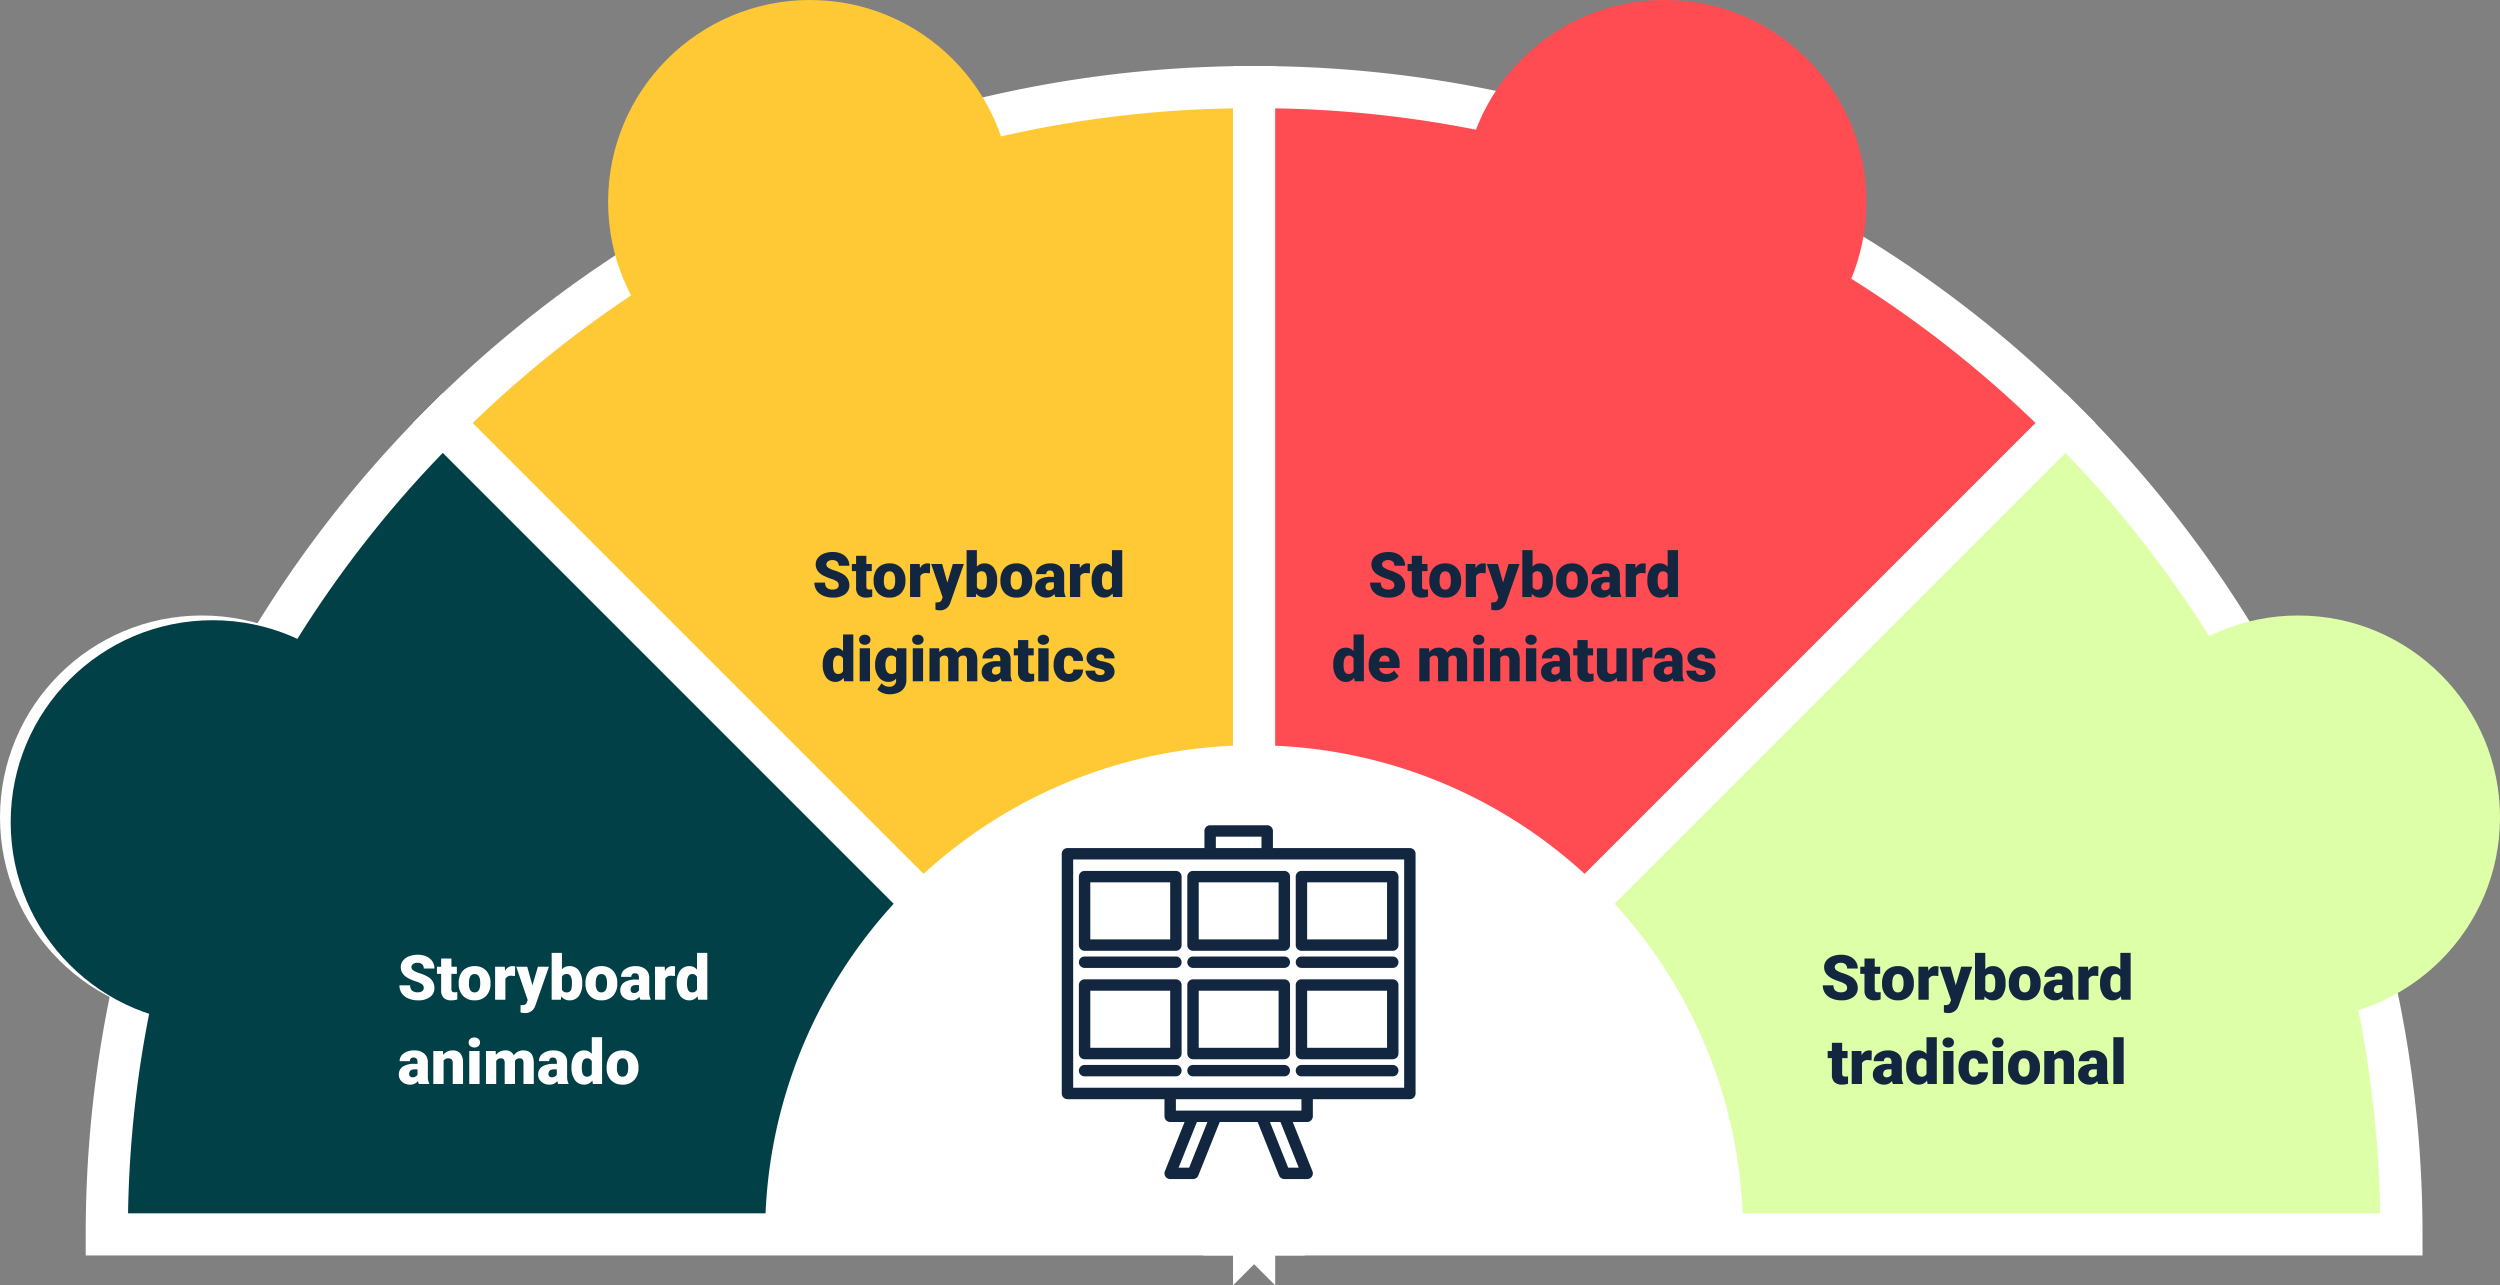 <svg xmlns="http://www.w3.org/2000/svg" width="800.773" height="411.698" viewBox="0 0 800.773 411.698">
  <rect x="0" y="0" width="800.773" height="411.698" fill="#808080" stroke="none"/>
  <g id="Grupo_58423" data-name="Grupo 58423" transform="translate(-276.242 -508.998)">
    <g id="Grupo_58420" data-name="Grupo 58420">
      <g id="Grupo_58419" data-name="Grupo 58419">
        <g id="Grupo_57265" data-name="Grupo 57265" transform="translate(117.192 361.005)">
          <g id="Grupo_57224" data-name="Grupo 57224" transform="translate(186.502 169.138)">
            <g id="Grupo_57220" data-name="Grupo 57220" transform="translate(104.78)">
              <path id="Trazado_102978" data-name="Trazado 102978" d="M422.573,118.786A366.341,366.341,0,0,0,162.652,226.362L422.573,486.283Z" transform="translate(-153.103 -112.034)" fill="#ffc935"/>
              <path id="Trazado_102979" data-name="Trazado 102979" d="M435.391,506.876,159.169,230.651l4.773-4.773c70.648-70.651,164.651-109.556,264.7-109.556h6.752ZM178.31,230.7,421.886,474.272V129.888A358.182,358.182,0,0,0,178.31,230.7Z" transform="translate(-159.169 -116.323)" fill="#fff"/>
            </g>
            <g id="Grupo_57221" data-name="Grupo 57221" transform="translate(367.497)">
              <path id="Trazado_102980" data-name="Trazado 102980" d="M517.386,226.362A366.343,366.343,0,0,0,257.462,118.786v367.5Z" transform="translate(-250.71 -112.034)" fill="#ff4b52"/>
              <path id="Trazado_102981" data-name="Trazado 102981" d="M255,506.876V116.323h6.752c100.045,0,194.051,38.9,264.7,109.556l4.773,4.773Zm13.5-376.988V474.272L512.083,230.7A358.194,358.194,0,0,0,268.5,129.888Z" transform="translate(-254.999 -116.323)" fill="#fff"/>
            </g>
            <g id="Grupo_57222" data-name="Grupo 57222" transform="translate(0 104.78)">
              <path id="Trazado_102982" data-name="Trazado 102982" d="M230.988,158.026A366.336,366.336,0,0,0,123.412,417.947h367.5Z" transform="translate(-116.66 -148.477)" fill="#004046"/>
              <path id="Trazado_102983" data-name="Trazado 102983" d="M511.5,430.765H120.949v-6.749c0-100.048,38.9-194.051,109.553-264.7l4.776-4.776Zm-376.988-13.5H478.9L235.321,173.684A358.169,358.169,0,0,0,134.514,417.263Z" transform="translate(-120.949 -154.543)" fill="#fff"/>
            </g>
            <g id="Grupo_57223" data-name="Grupo 57223" transform="translate(357.949 104.78)">
              <path id="Trazado_102984" data-name="Trazado 102984" d="M624.962,417.947A366.337,366.337,0,0,0,517.386,158.026L257.462,417.947Z" transform="translate(-241.161 -148.477)" fill="#ddffa7"/>
              <path id="Trazado_102985" data-name="Trazado 102985" d="M642.069,430.765H251.516L527.741,154.543l4.776,4.776c70.646,70.646,109.553,164.649,109.553,264.7Zm-357.949-13.5H628.5A358.194,358.194,0,0,0,527.7,173.684Z" transform="translate(-251.516 -154.543)" fill="#fff"/>
            </g>
          </g>
          <path id="Trazado_102986" data-name="Trazado 102986" d="M467.744,241.554A156.634,156.634,0,0,0,200.328,352.334H513.6A156.139,156.139,0,0,0,467.744,241.554Z" transform="translate(203.791 191.053)" fill="#fff"/>
          <g id="Grupo_57227" data-name="Grupo 57227" transform="translate(159.05 345.141)">
            <circle id="Elipse_4181" data-name="Elipse 4181" cx="64.669" cy="64.669" r="64.669" fill="#fff"/>
          </g>
          <g id="Grupo_57229" data-name="Grupo 57229" transform="translate(830.485 345.141)">
            <circle id="Elipse_4183" data-name="Elipse 4183" cx="64.669" cy="64.669" r="64.669" fill="#ddffa7"/>
          </g>
          <g id="Grupo_57230" data-name="Grupo 57230" transform="translate(353.832 147.994)">
            <circle id="Elipse_4185" data-name="Elipse 4185" cx="64.669" cy="64.669" r="64.669" transform="translate(0)" fill="#ffc935"/>
          </g>
          <g id="Grupo_57232" data-name="Grupo 57232" transform="translate(614.839 135.291)">
            <circle id="Elipse_4187" data-name="Elipse 4187" cx="64.669" cy="64.669" r="64.669" transform="translate(12.703 12.703)" fill="#ff4b52"/>
          </g>
        </g>
        <g id="Grupo_58418" data-name="Grupo 58418">
          <g id="Grupo_57227-2" data-name="Grupo 57227" transform="translate(279.662 707.664)">
            <circle id="Elipse_4181-2" data-name="Elipse 4181" cx="64.669" cy="64.669" r="64.669" fill="#004046"/>
          </g>
        </g>
      </g>
      <g id="storyboard_1_" data-name="storyboard (1)" transform="translate(608.333 765.333)">
        <path id="Trazado_102994" data-name="Trazado 102994" d="M119.506,15.312H75.635V9.828A1.828,1.828,0,0,0,73.807,8H55.527A1.828,1.828,0,0,0,53.7,9.828v5.484H9.828A1.828,1.828,0,0,0,8,17.14V93.914a1.828,1.828,0,0,0,1.828,1.828H40.9v5.484a1.828,1.828,0,0,0,1.828,1.828h4.611l-6.309,15.773a1.828,1.828,0,0,0,1.7,2.507h7.312a1.829,1.829,0,0,0,1.7-1.149l6.853-17.13H70.74l6.853,17.13a1.829,1.829,0,0,0,1.7,1.149H86.6a1.828,1.828,0,0,0,1.7-2.507l-6.309-15.773H86.6a1.828,1.828,0,0,0,1.828-1.828V95.742h31.075a1.828,1.828,0,0,0,1.828-1.828V17.14A1.828,1.828,0,0,0,119.506,15.312ZM57.355,11.656H71.979v3.656H57.355ZM48.8,117.678H45.432l5.849-14.624h3.373Zm35.1,0H80.529L74.68,103.054h3.373Zm.873-18.28H44.559V95.742H84.775Zm32.9-7.312H11.656V18.968H117.678Z" fill="#12263f"/>
        <path id="Trazado_102995" data-name="Trazado 102995" d="M184,73.828V95.764a1.828,1.828,0,0,0,1.828,1.828h29.247a1.828,1.828,0,0,0,1.828-1.828V73.828A1.828,1.828,0,0,0,215.075,72H185.828A1.828,1.828,0,0,0,184,73.828Zm3.656,1.828h25.592v18.28H187.656Z" transform="translate(-135.785 -49.376)" fill="#12263f"/>
        <path id="Trazado_102996" data-name="Trazado 102996" d="M63.075,72H33.828A1.828,1.828,0,0,0,32,73.828V95.764a1.828,1.828,0,0,0,1.828,1.828H63.075A1.828,1.828,0,0,0,64.9,95.764V73.828A1.828,1.828,0,0,0,63.075,72ZM61.247,93.936H35.656V75.656H61.247Z" transform="translate(-18.516 -49.376)" fill="#12263f"/>
        <path id="Trazado_102997" data-name="Trazado 102997" d="M337.828,97.592h29.247a1.828,1.828,0,0,0,1.828-1.828V73.828A1.828,1.828,0,0,0,367.075,72H337.828A1.828,1.828,0,0,0,336,73.828V95.764A1.828,1.828,0,0,0,337.828,97.592Zm1.828-21.936h25.592v18.28H339.656Z" transform="translate(-253.053 -49.376)" fill="#12263f"/>
        <path id="Trazado_102998" data-name="Trazado 102998" d="M215.075,192H185.828a1.828,1.828,0,1,0,0,3.656h29.247a1.828,1.828,0,1,0,0-3.656Z" transform="translate(-135.785 -141.957)" fill="#12263f"/>
        <path id="Trazado_102999" data-name="Trazado 102999" d="M63.075,192H33.828a1.828,1.828,0,1,0,0,3.656H63.075a1.828,1.828,0,1,0,0-3.656Z" transform="translate(-18.516 -141.957)" fill="#12263f"/>
        <path id="Trazado_103000" data-name="Trazado 103000" d="M337.828,195.656h29.247a1.828,1.828,0,0,0,0-3.656H337.828a1.828,1.828,0,0,0,0,3.656Z" transform="translate(-253.053 -141.957)" fill="#12263f"/>
        <path id="Trazado_103001" data-name="Trazado 103001" d="M215.075,224H185.828A1.828,1.828,0,0,0,184,225.828v21.936a1.828,1.828,0,0,0,1.828,1.828h29.247a1.828,1.828,0,0,0,1.828-1.828V225.828A1.828,1.828,0,0,0,215.075,224Zm-1.828,21.936H187.656v-18.28h25.592Z" transform="translate(-135.785 -166.645)" fill="#12263f"/>
        <path id="Trazado_103002" data-name="Trazado 103002" d="M63.075,224H33.828A1.828,1.828,0,0,0,32,225.828v21.936a1.828,1.828,0,0,0,1.828,1.828H63.075a1.828,1.828,0,0,0,1.828-1.828V225.828A1.828,1.828,0,0,0,63.075,224Zm-1.828,21.936H35.656v-18.28H61.247Z" transform="translate(-18.516 -166.645)" fill="#12263f"/>
        <path id="Trazado_103003" data-name="Trazado 103003" d="M337.828,249.592h29.247a1.828,1.828,0,0,0,1.828-1.828V225.828A1.828,1.828,0,0,0,367.075,224H337.828A1.828,1.828,0,0,0,336,225.828v21.936A1.828,1.828,0,0,0,337.828,249.592Zm1.828-21.936h25.592v18.28H339.656Z" transform="translate(-253.053 -166.645)" fill="#12263f"/>
        <path id="Trazado_103004" data-name="Trazado 103004" d="M215.075,344H185.828a1.828,1.828,0,1,0,0,3.656h29.247a1.828,1.828,0,1,0,0-3.656Z" transform="translate(-135.785 -259.225)" fill="#12263f"/>
        <path id="Trazado_103005" data-name="Trazado 103005" d="M63.075,344H33.828a1.828,1.828,0,1,0,0,3.656H63.075a1.828,1.828,0,1,0,0-3.656Z" transform="translate(-18.516 -259.225)" fill="#12263f"/>
        <path id="Trazado_103006" data-name="Trazado 103006" d="M337.828,347.656h29.247a1.828,1.828,0,0,0,0-3.656H337.828a1.828,1.828,0,0,0,0,3.656Z" transform="translate(-253.053 -259.225)" fill="#12263f"/>
      </g>
    </g>
    <g id="Grupo_58422" data-name="Grupo 58422" transform="translate(-45.439 105.218)">
      <path id="Trazado_105216" data-name="Trazado 105216" d="M8.408-3.779a1.408,1.408,0,0,0-.532-1.172,6.615,6.615,0,0,0-1.87-.869,17.941,17.941,0,0,1-2.187-.869Q1.055-8.047,1.055-10.42A3.345,3.345,0,0,1,1.743-12.5a4.453,4.453,0,0,1,1.948-1.406,7.582,7.582,0,0,1,2.832-.5,6.632,6.632,0,0,1,2.749.547,4.352,4.352,0,0,1,1.89,1.558A4.068,4.068,0,0,1,11.836-10H8.418a1.719,1.719,0,0,0-.532-1.348,2.075,2.075,0,0,0-1.44-.479A2.339,2.339,0,0,0,5-11.421a1.243,1.243,0,0,0-.532,1.03,1.252,1.252,0,0,0,.586.991,7.389,7.389,0,0,0,2.061.918A12.623,12.623,0,0,1,9.531-7.461a4.07,4.07,0,0,1,2.3,3.662A3.472,3.472,0,0,1,10.43-.869,6.255,6.255,0,0,1,6.572.2a7.653,7.653,0,0,1-3.13-.62,4.719,4.719,0,0,1-2.109-1.7A4.428,4.428,0,0,1,.625-4.609H4.063a2.181,2.181,0,0,0,.591,1.685,2.793,2.793,0,0,0,1.919.542,2.206,2.206,0,0,0,1.343-.366A1.209,1.209,0,0,0,8.408-3.779Zm8.867-9.414v2.627h1.738v2.285H17.275v4.834a1.234,1.234,0,0,0,.215.83,1.152,1.152,0,0,0,.85.234,4.828,4.828,0,0,0,.82-.059V-.088A6.074,6.074,0,0,1,17.3.2a3.448,3.448,0,0,1-2.51-.8,3.282,3.282,0,0,1-.811-2.432V-8.281H12.637v-2.285h1.348v-2.627ZM19.6-5.381A6.236,6.236,0,0,1,20.215-8.2a4.4,4.4,0,0,1,1.768-1.9,5.323,5.323,0,0,1,2.705-.664,4.858,4.858,0,0,1,3.74,1.47,5.64,5.64,0,0,1,1.367,4v.117a5.472,5.472,0,0,1-1.372,3.921A4.871,4.871,0,0,1,24.707.2a4.927,4.927,0,0,1-3.623-1.353,5.29,5.29,0,0,1-1.475-3.667Zm3.291.205a3.932,3.932,0,0,0,.459,2.148,1.529,1.529,0,0,0,1.357.684q1.758,0,1.8-2.705v-.332q0-2.842-1.816-2.842-1.65,0-1.787,2.451ZM37.637-7.588l-1.084-.078a1.947,1.947,0,0,0-1.992.977V0H31.27V-10.566h3.086l.107,1.357a2.548,2.548,0,0,1,2.314-1.553,3.209,3.209,0,0,1,.918.117Zm5.586,2.979,1.758-5.957h3.525L44.2,1.768l-.186.449a3.272,3.272,0,0,1-3.242,2.051,5.158,5.158,0,0,1-1.357-.195V1.729h.43a2.251,2.251,0,0,0,1.06-.2A1.216,1.216,0,0,0,41.445.81l.264-.7L38.037-10.566h3.516ZM59.17-5.2A6.44,6.44,0,0,1,58.1-1.2,3.6,3.6,0,0,1,55.068.2a3.122,3.122,0,0,1-2.6-1.279L52.334,0H49.385V-15h3.291v5.283a3.013,3.013,0,0,1,2.373-1.045A3.6,3.6,0,0,1,58.1-9.346,6.473,6.473,0,0,1,59.17-5.361Zm-3.3-.21a4.3,4.3,0,0,0-.405-2.169,1.366,1.366,0,0,0-1.245-.648,1.576,1.576,0,0,0-1.543.848v4.192a1.585,1.585,0,0,0,1.563.838,1.4,1.4,0,0,0,1.475-1.131A8.121,8.121,0,0,0,55.869-5.405Zm4.336.024A6.236,6.236,0,0,1,60.82-8.2a4.4,4.4,0,0,1,1.768-1.9,5.323,5.323,0,0,1,2.705-.664,4.858,4.858,0,0,1,3.74,1.47,5.64,5.64,0,0,1,1.367,4v.117a5.472,5.472,0,0,1-1.372,3.921A4.871,4.871,0,0,1,65.313.2a4.927,4.927,0,0,1-3.623-1.353,5.29,5.29,0,0,1-1.475-3.667Zm3.291.205a3.932,3.932,0,0,0,.459,2.148,1.529,1.529,0,0,0,1.357.684q1.758,0,1.8-2.705v-.332q0-2.842-1.816-2.842-1.65,0-1.787,2.451ZM77.8,0a3.716,3.716,0,0,1-.312-.947A3.06,3.06,0,0,1,74.951.2a3.749,3.749,0,0,1-2.539-.9,2.875,2.875,0,0,1-1.045-2.271,2.955,2.955,0,0,1,1.27-2.6,6.468,6.468,0,0,1,3.691-.879h1.016v-.559q0-1.462-1.26-1.462a1.03,1.03,0,0,0-1.172,1.158H71.621a2.95,2.95,0,0,1,1.3-2.487,5.479,5.479,0,0,1,3.325-.956,4.8,4.8,0,0,1,3.193.986,3.429,3.429,0,0,1,1.2,2.705v4.678a4.79,4.79,0,0,0,.449,2.227V0ZM75.742-2.148a1.836,1.836,0,0,0,1.021-.264,1.653,1.653,0,0,0,.581-.6V-4.7h-.957q-1.719,0-1.719,1.543a.942.942,0,0,0,.3.728A1.1,1.1,0,0,0,75.742-2.148ZM88.857-7.588l-1.084-.078a1.947,1.947,0,0,0-1.992.977V0H82.49V-10.566h3.086l.107,1.357A2.548,2.548,0,0,1,88-10.762a3.209,3.209,0,0,1,.918.117Zm.586,2.227a6.455,6.455,0,0,1,1.084-3.955,3.568,3.568,0,0,1,3.027-1.445,3.035,3.035,0,0,1,2.383,1.113V-15h3.3V0H96.279l-.166-1.133A3.116,3.116,0,0,1,93.535.2,3.562,3.562,0,0,1,90.547-1.25,6.659,6.659,0,0,1,89.443-5.361Zm3.291.205q0,2.813,1.641,2.813a1.62,1.62,0,0,0,1.563-.918V-7.285a1.576,1.576,0,0,0-1.543-.937q-1.523,0-1.65,2.461ZM6.875,27a3.716,3.716,0,0,1-.312-.947A3.06,3.06,0,0,1,4.023,27.2a3.749,3.749,0,0,1-2.539-.9A2.875,2.875,0,0,1,.439,24.021a2.955,2.955,0,0,1,1.27-2.6A6.468,6.468,0,0,1,5.4,20.545H6.416v-.559q0-1.462-1.26-1.462a1.03,1.03,0,0,0-1.172,1.158H.693A2.95,2.95,0,0,1,2,17.194a5.479,5.479,0,0,1,3.325-.956,4.8,4.8,0,0,1,3.193.986,3.429,3.429,0,0,1,1.2,2.705v4.678a4.79,4.79,0,0,0,.449,2.227V27ZM4.814,24.852a1.836,1.836,0,0,0,1.021-.264,1.653,1.653,0,0,0,.581-.6V22.3H5.459q-1.719,0-1.719,1.543a.942.942,0,0,0,.3.728A1.1,1.1,0,0,0,4.814,24.852Zm9.746-8.418.107,1.24a3.583,3.583,0,0,1,3.018-1.436,3.015,3.015,0,0,1,2.466.986A4.7,4.7,0,0,1,21,20.193V27H17.7V20.33a1.783,1.783,0,0,0-.322-1.177,1.491,1.491,0,0,0-1.172-.376,1.569,1.569,0,0,0-1.436.762V27H11.475V16.434ZM26.289,27h-3.3V16.434h3.3Zm-3.5-13.3A1.482,1.482,0,0,1,23.3,12.54a2.149,2.149,0,0,1,2.637,0,1.577,1.577,0,0,1,0,2.319,2.149,2.149,0,0,1-2.637,0A1.482,1.482,0,0,1,22.793,13.7Zm8.633,2.734.107,1.24a3.633,3.633,0,0,1,3.018-1.436,2.675,2.675,0,0,1,2.705,1.592,3.517,3.517,0,0,1,3.105-1.592q3.213,0,3.3,3.887V27h-3.3V20.33a2.014,2.014,0,0,0-.273-1.182,1.164,1.164,0,0,0-1-.371,1.559,1.559,0,0,0-1.455.869l.01.137V27h-3.3V20.35a2.117,2.117,0,0,0-.264-1.2,1.161,1.161,0,0,0-1.006-.371,1.578,1.578,0,0,0-1.445.869V27H28.34V16.434ZM51.494,27a3.716,3.716,0,0,1-.312-.947A3.06,3.06,0,0,1,48.643,27.2a3.749,3.749,0,0,1-2.539-.9,2.875,2.875,0,0,1-1.045-2.271,2.955,2.955,0,0,1,1.27-2.6,6.468,6.468,0,0,1,3.691-.879h1.016v-.559q0-1.462-1.26-1.462A1.03,1.03,0,0,0,48.6,19.681H45.313a2.95,2.95,0,0,1,1.3-2.487,5.479,5.479,0,0,1,3.325-.956,4.8,4.8,0,0,1,3.193.986,3.429,3.429,0,0,1,1.2,2.705v4.678a4.79,4.79,0,0,0,.449,2.227V27Zm-2.061-2.148a1.836,1.836,0,0,0,1.021-.264,1.653,1.653,0,0,0,.581-.6V22.3h-.957q-1.719,0-1.719,1.543a.942.942,0,0,0,.3.728A1.1,1.1,0,0,0,49.434,24.852Zm6.309-3.213a6.455,6.455,0,0,1,1.084-3.955,3.568,3.568,0,0,1,3.027-1.445,3.035,3.035,0,0,1,2.383,1.113V12h3.3V27H62.578l-.166-1.133A3.116,3.116,0,0,1,59.834,27.2a3.562,3.562,0,0,1-2.988-1.445A6.659,6.659,0,0,1,55.742,21.639Zm3.291.205q0,2.813,1.641,2.813a1.62,1.62,0,0,0,1.563-.918V19.715a1.576,1.576,0,0,0-1.543-.937q-1.523,0-1.65,2.461Zm7.959-.225a6.236,6.236,0,0,1,.615-2.817,4.4,4.4,0,0,1,1.768-1.9,5.323,5.323,0,0,1,2.705-.664,4.858,4.858,0,0,1,3.74,1.47,5.64,5.64,0,0,1,1.367,4v.117a5.472,5.472,0,0,1-1.372,3.921A4.871,4.871,0,0,1,72.1,27.2a4.927,4.927,0,0,1-3.623-1.353A5.29,5.29,0,0,1,67,22.176Zm3.291.205a3.932,3.932,0,0,0,.459,2.148,1.529,1.529,0,0,0,1.357.684q1.758,0,1.8-2.705v-.332q0-2.842-1.816-2.842-1.65,0-1.787,2.451Z" transform="translate(449 724)" fill="#fff"/>
      <path id="Trazado_105215" data-name="Trazado 105215" d="M-41.685-3.779a1.408,1.408,0,0,0-.532-1.172,6.615,6.615,0,0,0-1.87-.869,17.942,17.942,0,0,1-2.187-.869q-2.764-1.357-2.764-3.73A3.345,3.345,0,0,1-48.35-12.5,4.453,4.453,0,0,1-46.4-13.911a7.582,7.582,0,0,1,2.832-.5,6.632,6.632,0,0,1,2.749.547,4.352,4.352,0,0,1,1.89,1.558A4.068,4.068,0,0,1-38.257-10h-3.418a1.719,1.719,0,0,0-.532-1.348,2.075,2.075,0,0,0-1.44-.479,2.339,2.339,0,0,0-1.45.405,1.243,1.243,0,0,0-.532,1.03,1.252,1.252,0,0,0,.586.991,7.389,7.389,0,0,0,2.061.918,12.623,12.623,0,0,1,2.422,1.021,4.07,4.07,0,0,1,2.3,3.662,3.472,3.472,0,0,1-1.406,2.93A6.255,6.255,0,0,1-43.521.2a7.653,7.653,0,0,1-3.13-.62,4.719,4.719,0,0,1-2.109-1.7,4.428,4.428,0,0,1-.708-2.485h3.438a2.181,2.181,0,0,0,.591,1.685,2.793,2.793,0,0,0,1.919.542,2.206,2.206,0,0,0,1.343-.366A1.209,1.209,0,0,0-41.685-3.779Zm8.867-9.414v2.627h1.738v2.285h-1.738v4.834a1.234,1.234,0,0,0,.215.83,1.152,1.152,0,0,0,.85.234,4.828,4.828,0,0,0,.82-.059V-.088A6.074,6.074,0,0,1-32.788.2a3.448,3.448,0,0,1-2.51-.8,3.282,3.282,0,0,1-.811-2.432V-8.281h-1.348v-2.285h1.348v-2.627Zm2.324,7.813A6.236,6.236,0,0,1-29.878-8.2a4.4,4.4,0,0,1,1.768-1.9,5.323,5.323,0,0,1,2.705-.664,4.858,4.858,0,0,1,3.74,1.47,5.64,5.64,0,0,1,1.367,4v.117A5.472,5.472,0,0,1-21.67-1.255,4.871,4.871,0,0,1-25.386.2a4.927,4.927,0,0,1-3.623-1.353,5.29,5.29,0,0,1-1.475-3.667Zm3.291.205a3.932,3.932,0,0,0,.459,2.148,1.529,1.529,0,0,0,1.357.684q1.758,0,1.8-2.705v-.332q0-2.842-1.816-2.842-1.65,0-1.787,2.451Zm14.746-2.412-1.084-.078a1.947,1.947,0,0,0-1.992.977V0h-3.291V-10.566h3.086l.107,1.357a2.548,2.548,0,0,1,2.314-1.553,3.209,3.209,0,0,1,.918.117ZM-6.87-4.609l1.758-5.957h3.525L-5.894,1.768l-.186.449A3.272,3.272,0,0,1-9.321,4.268a5.158,5.158,0,0,1-1.357-.195V1.729h.43a2.251,2.251,0,0,0,1.06-.2A1.216,1.216,0,0,0-8.647.81l.264-.7-3.672-10.673H-8.54ZM9.077-5.2A6.44,6.44,0,0,1,8-1.2,3.6,3.6,0,0,1,4.976.2a3.122,3.122,0,0,1-2.6-1.279L2.241,0H-.708V-15H2.583v5.283a3.013,3.013,0,0,1,2.373-1.045A3.6,3.6,0,0,1,8-9.346,6.473,6.473,0,0,1,9.077-5.361Zm-3.3-.21a4.3,4.3,0,0,0-.405-2.169,1.366,1.366,0,0,0-1.245-.648,1.576,1.576,0,0,0-1.543.848v4.192a1.585,1.585,0,0,0,1.563.838A1.4,1.4,0,0,0,5.62-3.475,8.121,8.121,0,0,0,5.776-5.405Zm4.336.024A6.236,6.236,0,0,1,10.728-8.2,4.4,4.4,0,0,1,12.5-10.1a5.323,5.323,0,0,1,2.705-.664,4.858,4.858,0,0,1,3.74,1.47,5.64,5.64,0,0,1,1.367,4v.117a5.472,5.472,0,0,1-1.372,3.921A4.871,4.871,0,0,1,15.22.2,4.927,4.927,0,0,1,11.6-1.157a5.29,5.29,0,0,1-1.475-3.667Zm3.291.205a3.932,3.932,0,0,0,.459,2.148,1.529,1.529,0,0,0,1.357.684q1.758,0,1.8-2.705v-.332q0-2.842-1.816-2.842-1.65,0-1.787,2.451ZM27.71,0A3.716,3.716,0,0,1,27.4-.947,3.06,3.06,0,0,1,24.858.2a3.749,3.749,0,0,1-2.539-.9,2.875,2.875,0,0,1-1.045-2.271,2.955,2.955,0,0,1,1.27-2.6,6.468,6.468,0,0,1,3.691-.879h1.016v-.559q0-1.462-1.26-1.462a1.03,1.03,0,0,0-1.172,1.158H21.528a2.95,2.95,0,0,1,1.3-2.487,5.479,5.479,0,0,1,3.325-.956,4.8,4.8,0,0,1,3.193.986,3.429,3.429,0,0,1,1.2,2.705v4.678A4.79,4.79,0,0,0,31-.166V0ZM25.649-2.148a1.836,1.836,0,0,0,1.021-.264,1.653,1.653,0,0,0,.581-.6V-4.7h-.957q-1.719,0-1.719,1.543a.942.942,0,0,0,.3.728A1.1,1.1,0,0,0,25.649-2.148ZM38.765-7.588l-1.084-.078a1.947,1.947,0,0,0-1.992.977V0H32.4V-10.566h3.086l.107,1.357a2.548,2.548,0,0,1,2.314-1.553,3.209,3.209,0,0,1,.918.117Zm.586,2.227a6.455,6.455,0,0,1,1.084-3.955,3.568,3.568,0,0,1,3.027-1.445,3.035,3.035,0,0,1,2.383,1.113V-15h3.3V0H46.187l-.166-1.133A3.116,3.116,0,0,1,43.442.2,3.562,3.562,0,0,1,40.454-1.25,6.659,6.659,0,0,1,39.351-5.361Zm3.291.205q0,2.813,1.641,2.813a1.62,1.62,0,0,0,1.563-.918V-7.285A1.576,1.576,0,0,0,44.3-8.223q-1.523,0-1.65,2.461ZM-46.787,21.639A6.455,6.455,0,0,1-45.7,17.684a3.568,3.568,0,0,1,3.027-1.445,3.035,3.035,0,0,1,2.383,1.113V12h3.3V27h-2.959l-.166-1.133A3.116,3.116,0,0,1-42.7,27.2a3.562,3.562,0,0,1-2.988-1.445A6.659,6.659,0,0,1-46.787,21.639Zm3.291.205q0,2.813,1.641,2.813a1.62,1.62,0,0,0,1.563-.918V19.715a1.576,1.576,0,0,0-1.543-.937q-1.523,0-1.65,2.461ZM-31.65,27h-3.3V16.434h3.3Zm-3.5-13.3a1.482,1.482,0,0,1,.508-1.159,1.909,1.909,0,0,1,1.318-.452A1.909,1.909,0,0,1-32,12.54a1.482,1.482,0,0,1,.508,1.159A1.482,1.482,0,0,1-32,14.859a1.909,1.909,0,0,1-1.318.452,1.909,1.909,0,0,1-1.318-.452A1.482,1.482,0,0,1-35.146,13.7Zm5.137,7.939a7.134,7.134,0,0,1,.527-2.832,4.245,4.245,0,0,1,1.514-1.9,3.99,3.99,0,0,1,2.295-.669A3.173,3.173,0,0,1-23.1,17.352l.117-.918h2.988V26.6a4.455,4.455,0,0,1-.649,2.427,4.167,4.167,0,0,1-1.88,1.582,6.91,6.91,0,0,1-2.852.552,5.961,5.961,0,0,1-2.251-.439,4.063,4.063,0,0,1-1.665-1.143l1.377-1.934a3.018,3.018,0,0,0,2.422,1.084A1.96,1.96,0,0,0-23.3,26.482V26.15A3.09,3.09,0,0,1-25.693,27.2a3.819,3.819,0,0,1-3.125-1.479,6.13,6.13,0,0,1-1.191-3.96Zm3.3.205a3.759,3.759,0,0,0,.488,2.056,1.541,1.541,0,0,0,1.367.757,1.748,1.748,0,0,0,1.553-.713V19.5a1.7,1.7,0,0,0-1.533-.723,1.551,1.551,0,0,0-1.377.786A4.287,4.287,0,0,0-26.709,21.844ZM-14.648,27h-3.3V16.434h3.3Zm-3.5-13.3a1.482,1.482,0,0,1,.508-1.159,1.909,1.909,0,0,1,1.318-.452A1.909,1.909,0,0,1-15,12.54a1.482,1.482,0,0,1,.508,1.159A1.482,1.482,0,0,1-15,14.859a1.909,1.909,0,0,1-1.318.452,1.909,1.909,0,0,1-1.318-.452A1.482,1.482,0,0,1-18.145,13.7Zm8.633,2.734.107,1.24a3.633,3.633,0,0,1,3.018-1.436A2.675,2.675,0,0,1-3.682,17.83,3.517,3.517,0,0,1-.576,16.238q3.213,0,3.3,3.887V27h-3.3V20.33A2.014,2.014,0,0,0-.85,19.148a1.164,1.164,0,0,0-1-.371,1.559,1.559,0,0,0-1.455.869l.01.137V27h-3.3V20.35a2.117,2.117,0,0,0-.264-1.2,1.161,1.161,0,0,0-1.006-.371,1.578,1.578,0,0,0-1.445.869V27H-12.6V16.434ZM10.557,27a3.716,3.716,0,0,1-.312-.947A3.06,3.06,0,0,1,7.705,27.2a3.749,3.749,0,0,1-2.539-.9,2.875,2.875,0,0,1-1.045-2.271,2.955,2.955,0,0,1,1.27-2.6,6.468,6.468,0,0,1,3.691-.879H10.1v-.559q0-1.462-1.26-1.462a1.03,1.03,0,0,0-1.172,1.158H4.375a2.95,2.95,0,0,1,1.3-2.487A5.479,5.479,0,0,1,9,16.238a4.8,4.8,0,0,1,3.193.986,3.429,3.429,0,0,1,1.2,2.705v4.678a4.79,4.79,0,0,0,.449,2.227V27ZM8.5,24.852a1.836,1.836,0,0,0,1.021-.264,1.653,1.653,0,0,0,.581-.6V22.3H9.141q-1.719,0-1.719,1.543a.942.942,0,0,0,.3.728A1.1,1.1,0,0,0,8.5,24.852ZM19.053,13.807v2.627h1.738v2.285H19.053v4.834a1.234,1.234,0,0,0,.215.83,1.152,1.152,0,0,0,.85.234,4.828,4.828,0,0,0,.82-.059v2.354a6.074,6.074,0,0,1-1.855.283,3.448,3.448,0,0,1-2.51-.8,3.282,3.282,0,0,1-.811-2.432V18.719H14.414V16.434h1.348V13.807ZM25.557,27h-3.3V16.434h3.3Zm-3.5-13.3a1.482,1.482,0,0,1,.508-1.159,2.149,2.149,0,0,1,2.637,0,1.577,1.577,0,0,1,0,2.319,2.149,2.149,0,0,1-2.637,0A1.482,1.482,0,0,1,22.061,13.7Zm9.99,10.957a1.464,1.464,0,0,0,1.074-.376,1.379,1.379,0,0,0,.371-1.05h3.086a3.653,3.653,0,0,1-1.245,2.852A4.631,4.631,0,0,1,32.129,27.2,4.689,4.689,0,0,1,28.5,25.75a5.7,5.7,0,0,1-1.328-4v-.137a6.436,6.436,0,0,1,.591-2.827,4.3,4.3,0,0,1,1.7-1.885,5.081,5.081,0,0,1,2.637-.659,4.573,4.573,0,0,1,3.271,1.143,4.053,4.053,0,0,1,1.211,3.1H33.5a1.807,1.807,0,0,0-.4-1.26,1.382,1.382,0,0,0-1.074-.439q-1.279,0-1.494,1.631a11.508,11.508,0,0,0-.068,1.426,4.52,4.52,0,0,0,.381,2.207A1.319,1.319,0,0,0,32.051,24.656Zm11.455-.625a.76.76,0,0,0-.439-.674,6.684,6.684,0,0,0-1.67-.527,7.615,7.615,0,0,1-2.031-.718,3.4,3.4,0,0,1-1.221-1.079,2.577,2.577,0,0,1-.42-1.455,2.92,2.92,0,0,1,1.2-2.4,4.948,4.948,0,0,1,3.145-.942,5.482,5.482,0,0,1,3.359.947,2.962,2.962,0,0,1,1.27,2.49H43.4q0-1.27-1.338-1.27a1.326,1.326,0,0,0-.869.288.892.892,0,0,0-.352.718.819.819,0,0,0,.43.713,4.06,4.06,0,0,0,1.372.449,11.857,11.857,0,0,1,1.655.42,3.007,3.007,0,0,1,2.383,2.939A2.767,2.767,0,0,1,45.4,26.287a5.632,5.632,0,0,1-3.325.908,5.747,5.747,0,0,1-2.422-.488,4.05,4.05,0,0,1-1.66-1.328,3.007,3.007,0,0,1-.6-1.768h3.076a1.272,1.272,0,0,0,.488,1.069,2.009,2.009,0,0,0,1.2.337,1.58,1.58,0,0,0,1.011-.273A.875.875,0,0,0,43.506,24.031Z" transform="translate(632 595)" fill="#12263f"/>
      <path id="Trazado_105214" data-name="Trazado 105214" d="M-41.685-3.779a1.408,1.408,0,0,0-.532-1.172,6.615,6.615,0,0,0-1.87-.869,17.942,17.942,0,0,1-2.187-.869q-2.764-1.357-2.764-3.73A3.345,3.345,0,0,1-48.35-12.5,4.453,4.453,0,0,1-46.4-13.911a7.582,7.582,0,0,1,2.832-.5,6.632,6.632,0,0,1,2.749.547,4.352,4.352,0,0,1,1.89,1.558A4.068,4.068,0,0,1-38.257-10h-3.418a1.719,1.719,0,0,0-.532-1.348,2.075,2.075,0,0,0-1.44-.479,2.339,2.339,0,0,0-1.45.405,1.243,1.243,0,0,0-.532,1.03,1.252,1.252,0,0,0,.586.991,7.389,7.389,0,0,0,2.061.918,12.623,12.623,0,0,1,2.422,1.021,4.07,4.07,0,0,1,2.3,3.662,3.472,3.472,0,0,1-1.406,2.93A6.255,6.255,0,0,1-43.521.2a7.653,7.653,0,0,1-3.13-.62,4.719,4.719,0,0,1-2.109-1.7,4.428,4.428,0,0,1-.708-2.485h3.438a2.181,2.181,0,0,0,.591,1.685,2.793,2.793,0,0,0,1.919.542,2.206,2.206,0,0,0,1.343-.366A1.209,1.209,0,0,0-41.685-3.779Zm8.867-9.414v2.627h1.738v2.285h-1.738v4.834a1.234,1.234,0,0,0,.215.83,1.152,1.152,0,0,0,.85.234,4.828,4.828,0,0,0,.82-.059V-.088A6.074,6.074,0,0,1-32.788.2a3.448,3.448,0,0,1-2.51-.8,3.282,3.282,0,0,1-.811-2.432V-8.281h-1.348v-2.285h1.348v-2.627Zm2.324,7.813A6.236,6.236,0,0,1-29.878-8.2a4.4,4.4,0,0,1,1.768-1.9,5.323,5.323,0,0,1,2.705-.664,4.858,4.858,0,0,1,3.74,1.47,5.64,5.64,0,0,1,1.367,4v.117A5.472,5.472,0,0,1-21.67-1.255,4.871,4.871,0,0,1-25.386.2a4.927,4.927,0,0,1-3.623-1.353,5.29,5.29,0,0,1-1.475-3.667Zm3.291.205a3.932,3.932,0,0,0,.459,2.148,1.529,1.529,0,0,0,1.357.684q1.758,0,1.8-2.705v-.332q0-2.842-1.816-2.842-1.65,0-1.787,2.451Zm14.746-2.412-1.084-.078a1.947,1.947,0,0,0-1.992.977V0h-3.291V-10.566h3.086l.107,1.357a2.548,2.548,0,0,1,2.314-1.553,3.209,3.209,0,0,1,.918.117ZM-6.87-4.609l1.758-5.957h3.525L-5.894,1.768l-.186.449A3.272,3.272,0,0,1-9.321,4.268a5.158,5.158,0,0,1-1.357-.195V1.729h.43a2.251,2.251,0,0,0,1.06-.2A1.216,1.216,0,0,0-8.647.81l.264-.7-3.672-10.673H-8.54ZM9.077-5.2A6.44,6.44,0,0,1,8-1.2,3.6,3.6,0,0,1,4.976.2a3.122,3.122,0,0,1-2.6-1.279L2.241,0H-.708V-15H2.583v5.283a3.013,3.013,0,0,1,2.373-1.045A3.6,3.6,0,0,1,8-9.346,6.473,6.473,0,0,1,9.077-5.361Zm-3.3-.21a4.3,4.3,0,0,0-.405-2.169,1.366,1.366,0,0,0-1.245-.648,1.576,1.576,0,0,0-1.543.848v4.192a1.585,1.585,0,0,0,1.563.838A1.4,1.4,0,0,0,5.62-3.475,8.121,8.121,0,0,0,5.776-5.405Zm4.336.024A6.236,6.236,0,0,1,10.728-8.2,4.4,4.4,0,0,1,12.5-10.1a5.323,5.323,0,0,1,2.705-.664,4.858,4.858,0,0,1,3.74,1.47,5.64,5.64,0,0,1,1.367,4v.117a5.472,5.472,0,0,1-1.372,3.921A4.871,4.871,0,0,1,15.22.2,4.927,4.927,0,0,1,11.6-1.157a5.29,5.29,0,0,1-1.475-3.667Zm3.291.205a3.932,3.932,0,0,0,.459,2.148,1.529,1.529,0,0,0,1.357.684q1.758,0,1.8-2.705v-.332q0-2.842-1.816-2.842-1.65,0-1.787,2.451ZM27.71,0A3.716,3.716,0,0,1,27.4-.947,3.06,3.06,0,0,1,24.858.2a3.749,3.749,0,0,1-2.539-.9,2.875,2.875,0,0,1-1.045-2.271,2.955,2.955,0,0,1,1.27-2.6,6.468,6.468,0,0,1,3.691-.879h1.016v-.559q0-1.462-1.26-1.462a1.03,1.03,0,0,0-1.172,1.158H21.528a2.95,2.95,0,0,1,1.3-2.487,5.479,5.479,0,0,1,3.325-.956,4.8,4.8,0,0,1,3.193.986,3.429,3.429,0,0,1,1.2,2.705v4.678A4.79,4.79,0,0,0,31-.166V0ZM25.649-2.148a1.836,1.836,0,0,0,1.021-.264,1.653,1.653,0,0,0,.581-.6V-4.7h-.957q-1.719,0-1.719,1.543a.942.942,0,0,0,.3.728A1.1,1.1,0,0,0,25.649-2.148ZM38.765-7.588l-1.084-.078a1.947,1.947,0,0,0-1.992.977V0H32.4V-10.566h3.086l.107,1.357a2.548,2.548,0,0,1,2.314-1.553,3.209,3.209,0,0,1,.918.117Zm.586,2.227a6.455,6.455,0,0,1,1.084-3.955,3.568,3.568,0,0,1,3.027-1.445,3.035,3.035,0,0,1,2.383,1.113V-15h3.3V0H46.187l-.166-1.133A3.116,3.116,0,0,1,43.442.2,3.562,3.562,0,0,1,40.454-1.25,6.659,6.659,0,0,1,39.351-5.361Zm3.291.205q0,2.813,1.641,2.813a1.62,1.62,0,0,0,1.563-.918V-7.285A1.576,1.576,0,0,0,44.3-8.223q-1.523,0-1.65,2.461Zm-103.9,26.795a6.455,6.455,0,0,1,1.084-3.955,3.568,3.568,0,0,1,3.027-1.445,3.035,3.035,0,0,1,2.383,1.113V12h3.3V27h-2.959l-.166-1.133A3.116,3.116,0,0,1-57.163,27.2a3.562,3.562,0,0,1-2.988-1.445A6.659,6.659,0,0,1-61.255,21.639Zm3.291.205q0,2.813,1.641,2.813a1.62,1.62,0,0,0,1.563-.918V19.715a1.576,1.576,0,0,0-1.543-.937q-1.523,0-1.65,2.461ZM-44.478,27.2a5.432,5.432,0,0,1-3.936-1.45,5.008,5.008,0,0,1-1.5-3.774V21.7a6.489,6.489,0,0,1,.6-2.861,4.395,4.395,0,0,1,1.753-1.919,5.292,5.292,0,0,1,2.734-.679,4.574,4.574,0,0,1,3.516,1.382,5.43,5.43,0,0,1,1.289,3.853v1.279h-6.543a2.372,2.372,0,0,0,.771,1.4,2.3,2.3,0,0,0,1.543.508,2.958,2.958,0,0,0,2.441-1.094l1.5,1.777a4.2,4.2,0,0,1-1.743,1.353A5.891,5.891,0,0,1-44.478,27.2Zm-.371-8.418q-1.445,0-1.719,1.914h3.32v-.254a1.63,1.63,0,0,0-.4-1.226A1.593,1.593,0,0,0-44.849,18.777Zm14.238-2.344.107,1.24a3.633,3.633,0,0,1,3.018-1.436A2.675,2.675,0,0,1-24.78,17.83a3.517,3.517,0,0,1,3.105-1.592q3.213,0,3.3,3.887V27h-3.3V20.33a2.014,2.014,0,0,0-.273-1.182,1.164,1.164,0,0,0-1-.371,1.559,1.559,0,0,0-1.455.869l.01.137V27h-3.3V20.35a2.117,2.117,0,0,0-.264-1.2,1.161,1.161,0,0,0-1.006-.371,1.578,1.578,0,0,0-1.445.869V27H-33.7V16.434ZM-13.022,27h-3.3V16.434h3.3Zm-3.5-13.3a1.482,1.482,0,0,1,.508-1.159,1.909,1.909,0,0,1,1.318-.452,1.909,1.909,0,0,1,1.318.452,1.482,1.482,0,0,1,.508,1.159,1.482,1.482,0,0,1-.508,1.159,1.909,1.909,0,0,1-1.318.452,1.909,1.909,0,0,1-1.318-.452A1.482,1.482,0,0,1-16.519,13.7Zm8.545,2.734.107,1.24a3.583,3.583,0,0,1,3.018-1.436,3.015,3.015,0,0,1,2.466.986,4.7,4.7,0,0,1,.845,2.969V27h-3.3V20.33a1.783,1.783,0,0,0-.322-1.177,1.491,1.491,0,0,0-1.172-.376,1.569,1.569,0,0,0-1.436.762V27H-11.06V16.434ZM3.755,27H.454V16.434h3.3ZM.259,13.7A1.482,1.482,0,0,1,.767,12.54a1.909,1.909,0,0,1,1.318-.452A1.909,1.909,0,0,1,3.4,12.54a1.577,1.577,0,0,1,0,2.319,1.909,1.909,0,0,1-1.318.452,1.909,1.909,0,0,1-1.318-.452A1.482,1.482,0,0,1,.259,13.7ZM11.733,27a3.716,3.716,0,0,1-.312-.947A3.06,3.06,0,0,1,8.882,27.2a3.749,3.749,0,0,1-2.539-.9A2.875,2.875,0,0,1,5.3,24.021a2.955,2.955,0,0,1,1.27-2.6,6.468,6.468,0,0,1,3.691-.879h1.016v-.559q0-1.462-1.26-1.462a1.03,1.03,0,0,0-1.172,1.158H5.552a2.95,2.95,0,0,1,1.3-2.487,5.479,5.479,0,0,1,3.325-.956,4.8,4.8,0,0,1,3.193.986,3.429,3.429,0,0,1,1.2,2.705v4.678a4.79,4.79,0,0,0,.449,2.227V27ZM9.673,24.852a1.836,1.836,0,0,0,1.021-.264,1.653,1.653,0,0,0,.581-.6V22.3h-.957Q8.6,22.3,8.6,23.846a.942.942,0,0,0,.3.728A1.1,1.1,0,0,0,9.673,24.852ZM20.229,13.807v2.627h1.738v2.285H20.229v4.834a1.234,1.234,0,0,0,.215.83,1.152,1.152,0,0,0,.85.234,4.828,4.828,0,0,0,.82-.059v2.354a6.074,6.074,0,0,1-1.855.283,3.448,3.448,0,0,1-2.51-.8,3.282,3.282,0,0,1-.811-2.432V18.719H15.591V16.434h1.348V13.807Zm9.326,12.051A3.393,3.393,0,0,1,26.733,27.2,3.328,3.328,0,0,1,24.1,26.185a4.251,4.251,0,0,1-.894-2.905V16.434H26.5V23.3a1.183,1.183,0,0,0,1.318,1.357,1.72,1.72,0,0,0,1.611-.811V16.434h3.311V27H29.653Zm11.377-6.445-1.084-.078a1.947,1.947,0,0,0-1.992.977V27H34.565V16.434h3.086l.107,1.357a2.548,2.548,0,0,1,2.314-1.553,3.209,3.209,0,0,1,.918.117ZM47.778,27a3.716,3.716,0,0,1-.312-.947A3.06,3.06,0,0,1,44.927,27.2a3.749,3.749,0,0,1-2.539-.9,2.875,2.875,0,0,1-1.045-2.271,2.955,2.955,0,0,1,1.27-2.6,6.468,6.468,0,0,1,3.691-.879h1.016v-.559q0-1.462-1.26-1.462a1.03,1.03,0,0,0-1.172,1.158H41.6a2.95,2.95,0,0,1,1.3-2.487,5.479,5.479,0,0,1,3.325-.956,4.8,4.8,0,0,1,3.193.986,3.429,3.429,0,0,1,1.2,2.705v4.678a4.79,4.79,0,0,0,.449,2.227V27Zm-2.061-2.148a1.836,1.836,0,0,0,1.021-.264,1.653,1.653,0,0,0,.581-.6V22.3h-.957q-1.719,0-1.719,1.543a.942.942,0,0,0,.3.728A1.1,1.1,0,0,0,45.718,24.852Zm12.256-.82a.76.76,0,0,0-.439-.674,6.684,6.684,0,0,0-1.67-.527,7.615,7.615,0,0,1-2.031-.718,3.4,3.4,0,0,1-1.221-1.079,2.577,2.577,0,0,1-.42-1.455,2.92,2.92,0,0,1,1.2-2.4,4.948,4.948,0,0,1,3.145-.942,5.482,5.482,0,0,1,3.359.947,2.962,2.962,0,0,1,1.27,2.49h-3.3q0-1.27-1.338-1.27a1.326,1.326,0,0,0-.869.288.892.892,0,0,0-.352.718.819.819,0,0,0,.43.713,4.06,4.06,0,0,0,1.372.449,11.857,11.857,0,0,1,1.655.42,3.007,3.007,0,0,1,2.383,2.939,2.767,2.767,0,0,1-1.284,2.354,5.632,5.632,0,0,1-3.325.908,5.747,5.747,0,0,1-2.422-.488,4.05,4.05,0,0,1-1.66-1.328,3.007,3.007,0,0,1-.6-1.768h3.076a1.272,1.272,0,0,0,.488,1.069,2.009,2.009,0,0,0,1.2.337,1.58,1.58,0,0,0,1.011-.273A.875.875,0,0,0,57.974,24.031Z" transform="translate(810 595)" fill="#12263f"/>
      <path id="Trazado_105213" data-name="Trazado 105213" d="M-41.685-3.779a1.408,1.408,0,0,0-.532-1.172,6.615,6.615,0,0,0-1.87-.869,17.942,17.942,0,0,1-2.187-.869q-2.764-1.357-2.764-3.73A3.345,3.345,0,0,1-48.35-12.5,4.453,4.453,0,0,1-46.4-13.911a7.582,7.582,0,0,1,2.832-.5,6.632,6.632,0,0,1,2.749.547,4.352,4.352,0,0,1,1.89,1.558A4.068,4.068,0,0,1-38.257-10h-3.418a1.719,1.719,0,0,0-.532-1.348,2.075,2.075,0,0,0-1.44-.479,2.339,2.339,0,0,0-1.45.405,1.243,1.243,0,0,0-.532,1.03,1.252,1.252,0,0,0,.586.991,7.389,7.389,0,0,0,2.061.918,12.623,12.623,0,0,1,2.422,1.021,4.07,4.07,0,0,1,2.3,3.662,3.472,3.472,0,0,1-1.406,2.93A6.255,6.255,0,0,1-43.521.2a7.653,7.653,0,0,1-3.13-.62,4.719,4.719,0,0,1-2.109-1.7,4.428,4.428,0,0,1-.708-2.485h3.438a2.181,2.181,0,0,0,.591,1.685,2.793,2.793,0,0,0,1.919.542,2.206,2.206,0,0,0,1.343-.366A1.209,1.209,0,0,0-41.685-3.779Zm8.867-9.414v2.627h1.738v2.285h-1.738v4.834a1.234,1.234,0,0,0,.215.83,1.152,1.152,0,0,0,.85.234,4.828,4.828,0,0,0,.82-.059V-.088A6.074,6.074,0,0,1-32.788.2a3.448,3.448,0,0,1-2.51-.8,3.282,3.282,0,0,1-.811-2.432V-8.281h-1.348v-2.285h1.348v-2.627Zm2.324,7.813A6.236,6.236,0,0,1-29.878-8.2a4.4,4.4,0,0,1,1.768-1.9,5.323,5.323,0,0,1,2.705-.664,4.858,4.858,0,0,1,3.74,1.47,5.64,5.64,0,0,1,1.367,4v.117A5.472,5.472,0,0,1-21.67-1.255,4.871,4.871,0,0,1-25.386.2a4.927,4.927,0,0,1-3.623-1.353,5.29,5.29,0,0,1-1.475-3.667Zm3.291.205a3.932,3.932,0,0,0,.459,2.148,1.529,1.529,0,0,0,1.357.684q1.758,0,1.8-2.705v-.332q0-2.842-1.816-2.842-1.65,0-1.787,2.451Zm14.746-2.412-1.084-.078a1.947,1.947,0,0,0-1.992.977V0h-3.291V-10.566h3.086l.107,1.357a2.548,2.548,0,0,1,2.314-1.553,3.209,3.209,0,0,1,.918.117ZM-6.87-4.609l1.758-5.957h3.525L-5.894,1.768l-.186.449A3.272,3.272,0,0,1-9.321,4.268a5.158,5.158,0,0,1-1.357-.195V1.729h.43a2.251,2.251,0,0,0,1.06-.2A1.216,1.216,0,0,0-8.647.81l.264-.7-3.672-10.673H-8.54ZM9.077-5.2A6.44,6.44,0,0,1,8-1.2,3.6,3.6,0,0,1,4.976.2a3.122,3.122,0,0,1-2.6-1.279L2.241,0H-.708V-15H2.583v5.283a3.013,3.013,0,0,1,2.373-1.045A3.6,3.6,0,0,1,8-9.346,6.473,6.473,0,0,1,9.077-5.361Zm-3.3-.21a4.3,4.3,0,0,0-.405-2.169,1.366,1.366,0,0,0-1.245-.648,1.576,1.576,0,0,0-1.543.848v4.192a1.585,1.585,0,0,0,1.563.838A1.4,1.4,0,0,0,5.62-3.475,8.121,8.121,0,0,0,5.776-5.405Zm4.336.024A6.236,6.236,0,0,1,10.728-8.2,4.4,4.4,0,0,1,12.5-10.1a5.323,5.323,0,0,1,2.705-.664,4.858,4.858,0,0,1,3.74,1.47,5.64,5.64,0,0,1,1.367,4v.117a5.472,5.472,0,0,1-1.372,3.921A4.871,4.871,0,0,1,15.22.2,4.927,4.927,0,0,1,11.6-1.157a5.29,5.29,0,0,1-1.475-3.667Zm3.291.205a3.932,3.932,0,0,0,.459,2.148,1.529,1.529,0,0,0,1.357.684q1.758,0,1.8-2.705v-.332q0-2.842-1.816-2.842-1.65,0-1.787,2.451ZM27.71,0A3.716,3.716,0,0,1,27.4-.947,3.06,3.06,0,0,1,24.858.2a3.749,3.749,0,0,1-2.539-.9,2.875,2.875,0,0,1-1.045-2.271,2.955,2.955,0,0,1,1.27-2.6,6.468,6.468,0,0,1,3.691-.879h1.016v-.559q0-1.462-1.26-1.462a1.03,1.03,0,0,0-1.172,1.158H21.528a2.95,2.95,0,0,1,1.3-2.487,5.479,5.479,0,0,1,3.325-.956,4.8,4.8,0,0,1,3.193.986,3.429,3.429,0,0,1,1.2,2.705v4.678A4.79,4.79,0,0,0,31-.166V0ZM25.649-2.148a1.836,1.836,0,0,0,1.021-.264,1.653,1.653,0,0,0,.581-.6V-4.7h-.957q-1.719,0-1.719,1.543a.942.942,0,0,0,.3.728A1.1,1.1,0,0,0,25.649-2.148ZM38.765-7.588l-1.084-.078a1.947,1.947,0,0,0-1.992.977V0H32.4V-10.566h3.086l.107,1.357a2.548,2.548,0,0,1,2.314-1.553,3.209,3.209,0,0,1,.918.117Zm.586,2.227a6.455,6.455,0,0,1,1.084-3.955,3.568,3.568,0,0,1,3.027-1.445,3.035,3.035,0,0,1,2.383,1.113V-15h3.3V0H46.187l-.166-1.133A3.116,3.116,0,0,1,43.442.2,3.562,3.562,0,0,1,40.454-1.25,6.659,6.659,0,0,1,39.351-5.361Zm3.291.205q0,2.813,1.641,2.813a1.62,1.62,0,0,0,1.563-.918V-7.285A1.576,1.576,0,0,0,44.3-8.223q-1.523,0-1.65,2.461Zm-85.9,18.963v2.627h1.738v2.285h-1.738v4.834a1.234,1.234,0,0,0,.215.83,1.152,1.152,0,0,0,.85.234,4.828,4.828,0,0,0,.82-.059v2.354a6.074,6.074,0,0,1-1.855.283,3.448,3.448,0,0,1-2.51-.8,3.282,3.282,0,0,1-.811-2.432V18.719H-47.9V16.434h1.348V13.807Zm9.424,5.605-1.084-.078a1.947,1.947,0,0,0-1.992.977V27H-40.2V16.434h3.086l.107,1.357a2.548,2.548,0,0,1,2.314-1.553,3.209,3.209,0,0,1,.918.117ZM-26.987,27a3.716,3.716,0,0,1-.312-.947A3.06,3.06,0,0,1-29.839,27.2a3.749,3.749,0,0,1-2.539-.9,2.875,2.875,0,0,1-1.045-2.271,2.955,2.955,0,0,1,1.27-2.6,6.468,6.468,0,0,1,3.691-.879h1.016v-.559q0-1.462-1.26-1.462a1.03,1.03,0,0,0-1.172,1.158h-3.291a2.95,2.95,0,0,1,1.3-2.487,5.479,5.479,0,0,1,3.325-.956,4.8,4.8,0,0,1,3.193.986,3.429,3.429,0,0,1,1.2,2.705v4.678a4.79,4.79,0,0,0,.449,2.227V27Zm-2.061-2.148a1.836,1.836,0,0,0,1.021-.264,1.653,1.653,0,0,0,.581-.6V22.3H-28.4q-1.719,0-1.719,1.543a.942.942,0,0,0,.3.728A1.1,1.1,0,0,0-29.048,24.852Zm6.309-3.213a6.455,6.455,0,0,1,1.084-3.955,3.568,3.568,0,0,1,3.027-1.445,3.035,3.035,0,0,1,2.383,1.113V12h3.3V27H-15.9l-.166-1.133A3.116,3.116,0,0,1-18.647,27.2a3.562,3.562,0,0,1-2.988-1.445A6.659,6.659,0,0,1-22.739,21.639Zm3.291.205q0,2.813,1.641,2.813a1.62,1.62,0,0,0,1.563-.918V19.715a1.576,1.576,0,0,0-1.543-.937q-1.523,0-1.65,2.461ZM-7.6,27h-3.3V16.434h3.3Zm-3.5-13.3a1.482,1.482,0,0,1,.508-1.159,1.909,1.909,0,0,1,1.318-.452,1.909,1.909,0,0,1,1.318.452A1.482,1.482,0,0,1-7.446,13.7a1.482,1.482,0,0,1-.508,1.159,1.909,1.909,0,0,1-1.318.452,1.909,1.909,0,0,1-1.318-.452A1.482,1.482,0,0,1-11.1,13.7Zm9.99,10.957A1.464,1.464,0,0,0-.034,24.28a1.379,1.379,0,0,0,.371-1.05H3.423a3.653,3.653,0,0,1-1.245,2.852A4.631,4.631,0,0,1-1.03,27.2,4.689,4.689,0,0,1-4.663,25.75a5.7,5.7,0,0,1-1.328-4v-.137A6.436,6.436,0,0,1-5.4,18.782,4.3,4.3,0,0,1-3.7,16.9a5.081,5.081,0,0,1,2.637-.659,4.573,4.573,0,0,1,3.271,1.143,4.053,4.053,0,0,1,1.211,3.1H.337a1.807,1.807,0,0,0-.4-1.26,1.382,1.382,0,0,0-1.074-.439q-1.279,0-1.494,1.631A11.508,11.508,0,0,0-2.7,21.834a4.52,4.52,0,0,0,.381,2.207A1.319,1.319,0,0,0-1.108,24.656ZM8.286,27h-3.3V16.434h3.3ZM4.79,13.7A1.482,1.482,0,0,1,5.3,12.54a1.909,1.909,0,0,1,1.318-.452,1.909,1.909,0,0,1,1.318.452,1.577,1.577,0,0,1,0,2.319,1.909,1.909,0,0,1-1.318.452A1.909,1.909,0,0,1,5.3,14.859,1.482,1.482,0,0,1,4.79,13.7ZM9.9,21.619a6.236,6.236,0,0,1,.615-2.817,4.4,4.4,0,0,1,1.768-1.9,5.323,5.323,0,0,1,2.705-.664,4.858,4.858,0,0,1,3.74,1.47,5.64,5.64,0,0,1,1.367,4v.117a5.472,5.472,0,0,1-1.372,3.921A4.871,4.871,0,0,1,15,27.2a4.927,4.927,0,0,1-3.623-1.353,5.29,5.29,0,0,1-1.475-3.667Zm3.291.205a3.932,3.932,0,0,0,.459,2.148A1.529,1.529,0,0,0,15,24.656q1.758,0,1.8-2.705v-.332q0-2.842-1.816-2.842-1.65,0-1.787,2.451Zm11.377-5.391.107,1.24a3.583,3.583,0,0,1,3.018-1.436,3.015,3.015,0,0,1,2.466.986A4.7,4.7,0,0,1,31,20.193V27H27.7V20.33a1.783,1.783,0,0,0-.322-1.177,1.491,1.491,0,0,0-1.172-.376,1.569,1.569,0,0,0-1.436.762V27H21.479V16.434ZM38.774,27a3.716,3.716,0,0,1-.312-.947A3.06,3.06,0,0,1,35.923,27.2a3.749,3.749,0,0,1-2.539-.9,2.875,2.875,0,0,1-1.045-2.271,2.955,2.955,0,0,1,1.27-2.6,6.468,6.468,0,0,1,3.691-.879h1.016v-.559q0-1.462-1.26-1.462a1.03,1.03,0,0,0-1.172,1.158H32.593a2.95,2.95,0,0,1,1.3-2.487,5.479,5.479,0,0,1,3.325-.956,4.8,4.8,0,0,1,3.193.986,3.429,3.429,0,0,1,1.2,2.705v4.678a4.79,4.79,0,0,0,.449,2.227V27Zm-2.061-2.148a1.836,1.836,0,0,0,1.021-.264,1.653,1.653,0,0,0,.581-.6V22.3h-.957q-1.719,0-1.719,1.543a.942.942,0,0,0,.3.728A1.1,1.1,0,0,0,36.714,24.852ZM46.909,27h-3.3V12h3.3Z" transform="translate(955 724)" fill="#12263f"/>
    </g>
  </g>
</svg>
